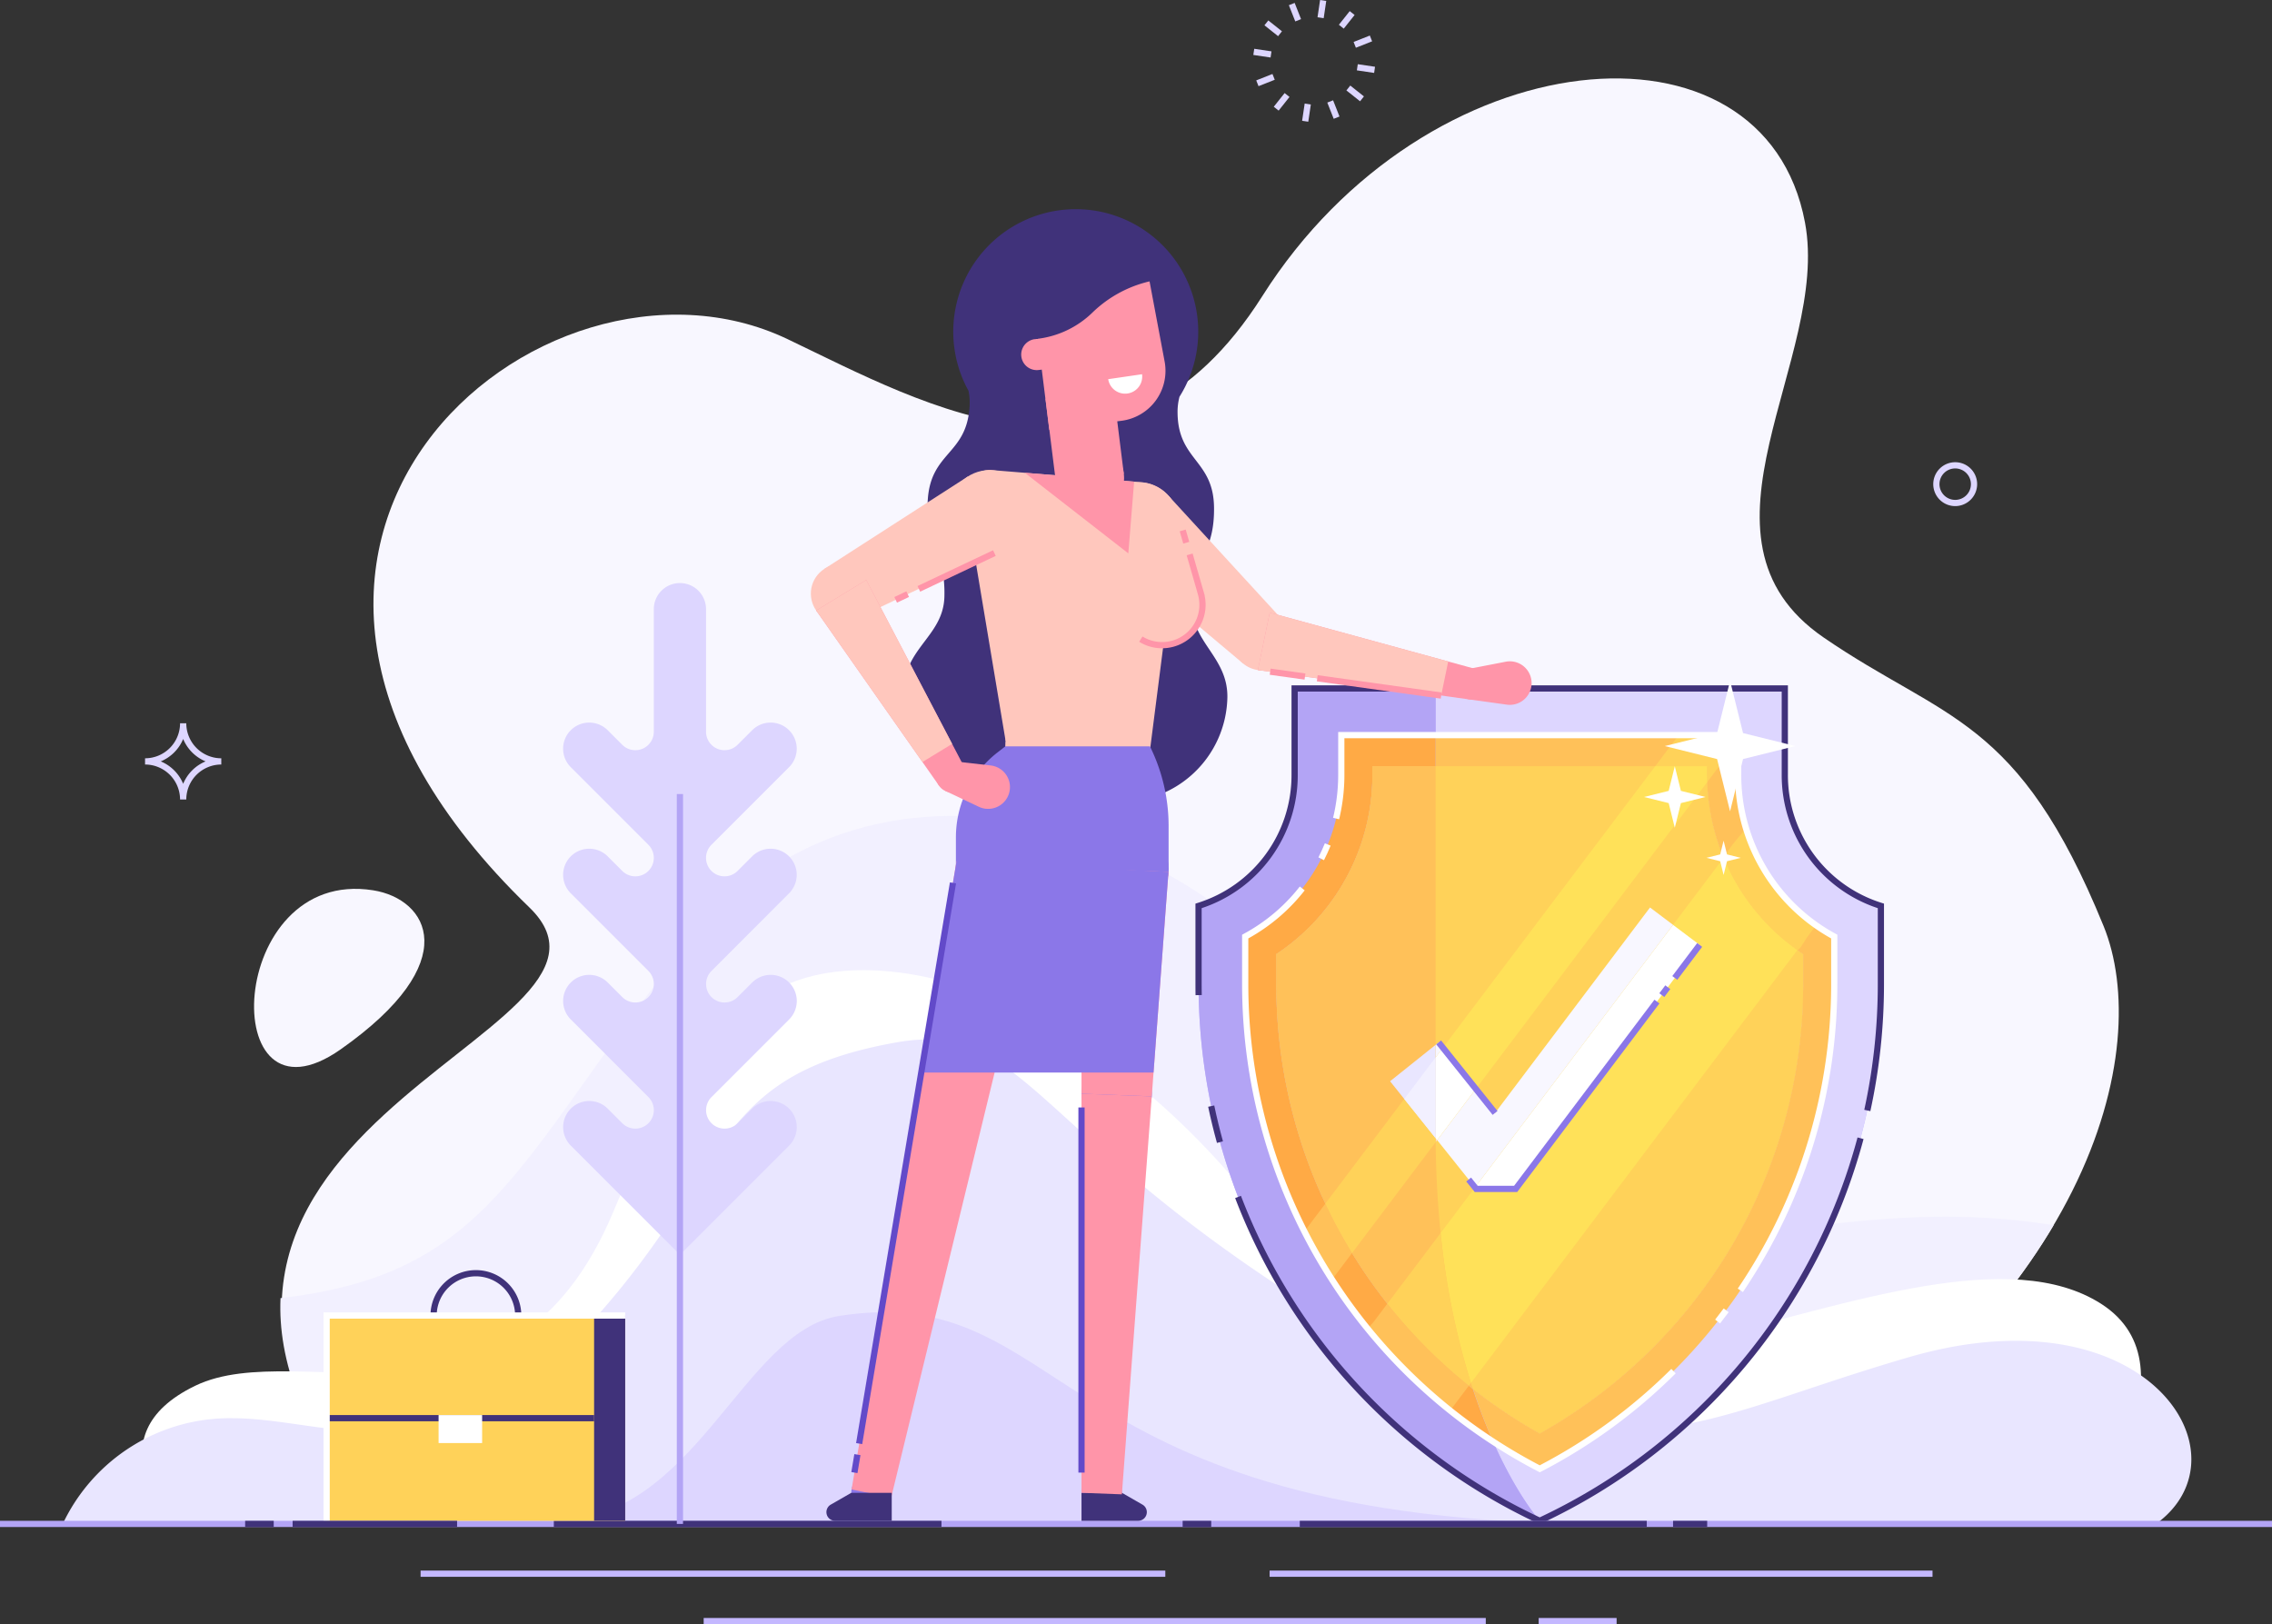 <svg xmlns="http://www.w3.org/2000/svg" width="423.11" height="302.477" viewBox="0 0 423.11 302.477">
  <rect x="0" y="0" width="423.11" height="302.477" fill="#333333" stroke="none"/>
  <g id="Grupo_14344" data-name="Grupo 14344" transform="translate(-92.621 -79.149)">
    <g id="Grupo_14324" data-name="Grupo 14324" transform="translate(139.934 93.753)">
      <path id="Trazado_25046" data-name="Trazado 25046" d="M200.359,373.56H452.967c67.959-39.524,78.71-88.753,69.506-111.342-15.924-39.083-29.539-38.227-52.127-53.732-27.159-18.643,1.292-51.784-3.475-77.268-7.558-40.439-70.447-34.665-101.058,13.678-26.215,41.4-62.657,20.327-88.42,8.021-45.756-21.856-117.866,38.434-48.074,105.844C254.514,283.1,141.579,299.1,200.359,373.56Z" transform="translate(-178.04 -104.364)" fill="#f8f7ff"/>
      <path id="Trazado_25047" data-name="Trazado 25047" d="M196.486,365.215c-27.46-4.362-29.349,45.99-6.055,29.626S206.7,366.838,196.486,365.215Z" transform="translate(-174.309 -214.019)" fill="#f8f7ff"/>
    </g>
    <path id="Trazado_25048" data-name="Trazado 25048" d="M512.989,417.722c-10.721,18.117-29.377,37.514-59.211,55.046H199.727C186.782,456.2,182.27,442.65,182.791,431.3c38.791-4.455,43.69-25.021,74.122-64.059,38.747-49.7,103.569-16.3,115.686,7.634s21.7,55.307,64.117,48.021C467.227,417.658,489.2,413.87,512.989,417.722Z" transform="translate(-37.927 -110.401)" fill="#f2f0ff"/>
    <path id="Trazado_25049" data-name="Trazado 25049" d="M144.182,494.218s-15.638-16.273,4.054-25.749,58.872,13.152,77.9-32.568c10.286-24.712,21.72-40.9,38.821-44.124,22.5-4.246,60.755,10.855,90.629,56.935S469.5,431.83,503.089,453.2c18.817,11.969-3.861,41.022-3.861,41.022Z" transform="translate(-19.219 -131.268)" fill="#fff"/>
    <path id="Trazado_25050" data-name="Trazado 25050" d="M112.794,503.6a34.391,34.391,0,0,1,31.662-19.682c17.281,0,38.293,11.176,61.781-12.571,32.135-32.49,24.953-50.853,61.827-57.421,23.923-4.262,25.3,17.331,79.87,50.937s64.715,20.437,108.734,7.669,63.9,18.117,45.949,31.069Z" transform="translate(-8.489 -140.652)" fill="#e9e6ff"/>
    <path id="Trazado_25051" data-name="Trazado 25051" d="M270.69,539.917c26.353,0,35.123-35.344,53.17-38.156,43.422-6.767,38.148,38.738,143.333,38.738S270.69,539.917,270.69,539.917Z" transform="translate(-74.932 -177.549)" fill="#ddd6ff"/>
    <g id="Grupo_14331" data-name="Grupo 14331" transform="translate(326.025 79.149)">
      <g id="Grupo_14325" data-name="Grupo 14325" transform="translate(9.087 0)">
        <rect id="Rectángulo_2774" data-name="Rectángulo 2774" width="3.249" height="1.159" transform="matrix(0.147, -0.989, 0.989, 0.147, 2.869, 3.214)" fill="#ddd6ff"/>
        <rect id="Rectángulo_2775" data-name="Rectángulo 2775" width="3.249" height="1.159" transform="matrix(0.147, -0.989, 0.989, 0.147, 0, 22.496)" fill="#ddd6ff"/>
      </g>
      <g id="Grupo_14326" data-name="Grupo 14326" transform="translate(6.62 0.543)">
        <rect id="Rectángulo_2776" data-name="Rectángulo 2776" width="1.158" height="3.249" transform="matrix(0.93, -0.367, 0.367, 0.93, 0, 0.425)" fill="#ddd6ff"/>
        <rect id="Rectángulo_2777" data-name="Rectángulo 2777" width="1.158" height="3.249" transform="translate(7.157 18.559) rotate(-21.536)" fill="#ddd6ff"/>
      </g>
      <g id="Grupo_14327" data-name="Grupo 14327" transform="translate(2.069 3.807)">
        <rect id="Rectángulo_2778" data-name="Rectángulo 2778" width="1.159" height="3.249" transform="translate(0 0.907) rotate(-51.537)" fill="#ddd6ff"/>
        <rect id="Rectángulo_2779" data-name="Rectángulo 2779" width="1.159" height="3.249" transform="translate(15.265 13.033) rotate(-51.539)" fill="#ddd6ff"/>
      </g>
      <g id="Grupo_14328" data-name="Grupo 14328" transform="translate(0 9.087)">
        <rect id="Rectángulo_2780" data-name="Rectángulo 2780" width="1.159" height="3.249" transform="matrix(0.147, -0.989, 0.989, 0.147, 0, 1.146)" fill="#ddd6ff"/>
        <rect id="Rectángulo_2781" data-name="Rectángulo 2781" width="1.159" height="3.249" transform="translate(19.282 4.015) rotate(-81.542)" fill="#ddd6ff"/>
      </g>
      <g id="Grupo_14329" data-name="Grupo 14329" transform="translate(0.543 6.62)">
        <rect id="Rectángulo_2782" data-name="Rectángulo 2782" width="3.249" height="1.158" transform="translate(0 8.351) rotate(-21.552)" fill="#ddd6ff"/>
        <rect id="Rectángulo_2783" data-name="Rectángulo 2783" width="3.249" height="1.158" transform="translate(18.133 1.193) rotate(-21.542)" fill="#ddd6ff"/>
      </g>
      <g id="Grupo_14330" data-name="Grupo 14330" transform="translate(3.807 2.069)">
        <rect id="Rectángulo_2784" data-name="Rectángulo 2784" width="3.249" height="1.159" transform="matrix(0.622, -0.783, 0.783, 0.622, 0, 17.809)" fill="#ddd6ff"/>
        <rect id="Rectángulo_2785" data-name="Rectángulo 2785" width="3.249" height="1.159" transform="translate(12.126 2.544) rotate(-51.542)" fill="#ddd6ff"/>
      </g>
    </g>
    <path id="Trazado_25052" data-name="Trazado 25052" d="M146.938,325.906H145.78a6.527,6.527,0,0,0-6.52-6.519v-1.158a6.527,6.527,0,0,0,6.52-6.52h1.158a6.527,6.527,0,0,0,6.52,6.52v1.158A6.527,6.527,0,0,0,146.938,325.906Zm-4.753-7.1a7.721,7.721,0,0,1,4.174,4.173,7.722,7.722,0,0,1,4.173-4.173,7.724,7.724,0,0,1-4.173-4.174A7.723,7.723,0,0,1,142.186,318.807Z" transform="translate(-19.626 -97.862)" fill="#ddd6ff"/>
    <path id="Trazado_25053" data-name="Trazado 25053" d="M718.307,235.94a4.086,4.086,0,1,1,4.086-4.086A4.091,4.091,0,0,1,718.307,235.94Zm0-7.014a2.928,2.928,0,1,0,2.927,2.928A2.931,2.931,0,0,0,718.307,228.926Z" transform="translate(-261.573 -62.54)" fill="#ddd6ff"/>
    <path id="Trazado_25054" data-name="Trazado 25054" d="M605.063,341.009A25.6,25.6,0,0,1,587.168,316.6V300.52H495.886V316.6a25.6,25.6,0,0,1-17.895,24.412h0v14.58a110.359,110.359,0,0,0,63.536,99.933h0a110.358,110.358,0,0,0,63.536-99.933v-14.58Z" transform="translate(-162.166 -93.154)" fill="#c4b8ff"/>
    <path id="Trazado_25055" data-name="Trazado 25055" d="M637.139,341.007v14.578a110.35,110.35,0,0,1-63.532,99.934s-19.385-21.534-19.385-72.214v-82.79h65.026v16.078A25.593,25.593,0,0,0,637.139,341.007Z" transform="translate(-194.245 -93.153)" fill="#ddd6ff"/>
    <path id="Trazado_25056" data-name="Trazado 25056" d="M541.529,455.52a110.353,110.353,0,0,1-63.537-99.934V341.007a25.6,25.6,0,0,0,17.9-24.413V300.516h26.255v82.79C522.144,433.985,541.529,455.52,541.529,455.52Z" transform="translate(-162.166 -93.153)" fill="#b3a4f5"/>
    <path id="Trazado_25057" data-name="Trazado 25057" d="M602.678,378.809l-1.132-.247a110.005,110.005,0,0,0,2.518-23.394V341.009a26.074,26.074,0,0,1-17.895-24.833v-15.5H496.044v15.5a26.075,26.075,0,0,1-17.895,24.833v14.159q0,1.014.019,2.024l-1.158.021q-.018-1.02-.018-2.046v-15l.4-.128a24.923,24.923,0,0,0,17.49-23.859V299.52h92.442v16.656a24.923,24.923,0,0,0,17.489,23.859l.405.128v15A111.186,111.186,0,0,1,602.678,378.809Z" transform="translate(-161.745 -92.733)" fill="#40327a"/>
    <path id="Trazado_25058" data-name="Trazado 25058" d="M546.479,516.909l-.246-.115a110.455,110.455,0,0,1-56.475-60.626l1.081-.416a109.3,109.3,0,0,0,55.64,59.878,109.575,109.575,0,0,0,59.186-70.752l1.118.3a110.729,110.729,0,0,1-60.059,71.616Z" transform="translate(-167.118 -153.901)" fill="#40327a"/>
    <path id="Trazado_25059" data-name="Trazado 25059" d="M539.165,447.091A101.677,101.677,0,0,1,492.992,361.9v-8.862a34.142,34.142,0,0,0,17.9-30.13v-7.391h17.567v5.792H516.68v1.6a40,40,0,0,1-17.9,33.4V361.9a95.835,95.835,0,0,0,36.6,75.359A103.576,103.576,0,0,0,539.165,447.091Z" transform="translate(-168.479 -99.465)" fill="#ffaa45"/>
    <path id="Trazado_25060" data-name="Trazado 25060" d="M558.133,532.067l0,0c-.348-.278-.7-.562-1.048-.846C557.428,531.511,557.782,531.787,558.133,532.067Z" transform="translate(-195.448 -190.237)" fill="#ffaa45"/>
    <path id="Trazado_25061" data-name="Trazado 25061" d="M601.1,360.517v5.589a95.877,95.877,0,0,1-49.052,83.67,94.887,94.887,0,0,1-12.453-8.311,95.834,95.834,0,0,1-36.6-75.359v-5.589a40,40,0,0,0,17.9-33.4v-1.6H583.21v1.6A40.005,40.005,0,0,0,601.1,360.517Z" transform="translate(-172.687 -103.673)" fill="#ffc159"/>
    <path id="Trazado_25062" data-name="Trazado 25062" d="M552.048,449.778a95.883,95.883,0,0,1-49.057-83.669v-5.592a39.995,39.995,0,0,0,17.895-33.4v-1.6h62.323v1.6a40,40,0,0,0,17.895,33.4v5.592a95.881,95.881,0,0,1-49.056,83.669Z" transform="translate(-172.686 -103.674)" fill="#ffc159"/>
    <path id="Trazado_25063" data-name="Trazado 25063" d="M601.1,360.517v5.589a95.877,95.877,0,0,1-49.052,83.67,94.887,94.887,0,0,1-12.453-8.311,95.834,95.834,0,0,1-36.6-75.359v-5.589a40,40,0,0,0,17.9-33.4v-1.6H583.21v1.6A40.005,40.005,0,0,0,601.1,360.517Z" transform="translate(-172.687 -103.673)" fill="#ffc159"/>
    <g id="Grupo_14332" data-name="Grupo 14332" transform="translate(329.058 371.641)">
      <path id="Trazado_25064" data-name="Trazado 25064" d="M500.838,585.148h0Z" transform="translate(-500.838 -584.569)" fill="#ddd6ff"/>
      <rect id="Rectángulo_2786" data-name="Rectángulo 2786" width="123.451" height="1.158" transform="translate(0)" fill="#c4b8ff"/>
    </g>
    <g id="Grupo_14333" data-name="Grupo 14333" transform="translate(379.164 380.468)">
      <path id="Trazado_25065" data-name="Trazado 25065" d="M587.348,600.387h0Z" transform="translate(-587.348 -599.808)" fill="#ddd6ff"/>
      <rect id="Rectángulo_2787" data-name="Rectángulo 2787" width="14.516" height="1.158" transform="translate(0)" fill="#c4b8ff"/>
    </g>
    <g id="Grupo_14334" data-name="Grupo 14334" transform="translate(223.664 380.468)">
      <path id="Trazado_25066" data-name="Trazado 25066" d="M318.872,600.387h0Z" transform="translate(-318.872 -599.808)" fill="#ddd6ff"/>
      <rect id="Rectángulo_2788" data-name="Rectángulo 2788" width="145.652" height="1.158" transform="translate(0)" fill="#c4b8ff"/>
    </g>
    <g id="Grupo_14335" data-name="Grupo 14335" transform="translate(170.946 371.641)">
      <path id="Trazado_25067" data-name="Trazado 25067" d="M227.852,585.148h0Z" transform="translate(-227.852 -584.569)" fill="#ddd6ff"/>
      <rect id="Rectángulo_2789" data-name="Rectángulo 2789" width="138.689" height="1.158" fill="#c4b8ff"/>
    </g>
    <rect id="Rectángulo_2790" data-name="Rectángulo 2790" width="423.11" height="1.158" transform="translate(92.621 362.37)" fill="#b3a4f5"/>
    <rect id="Rectángulo_2791" data-name="Rectángulo 2791" width="5.322" height="1.158" transform="translate(138.273 362.37)" fill="#40327a"/>
    <rect id="Rectángulo_2792" data-name="Rectángulo 2792" width="64.622" height="1.158" transform="translate(334.674 362.371)" fill="#40327a"/>
    <rect id="Rectángulo_2793" data-name="Rectángulo 2793" width="5.322" height="1.158" transform="translate(312.863 362.37)" fill="#40327a"/>
    <rect id="Rectángulo_2794" data-name="Rectángulo 2794" width="72.191" height="1.158" transform="translate(195.758 362.37)" fill="#40327a"/>
    <path id="Trazado_25068" data-name="Trazado 25068" d="M482.72,441.573c-.613-2.215-1.164-4.482-1.638-6.738l1.133-.239c.469,2.233,1.015,4.476,1.621,6.668Z" transform="translate(-163.467 -149.574)" fill="#40327a"/>
    <path id="Trazado_25069" data-name="Trazado 25069" d="M628.451,353.036V361.9a101.677,101.677,0,0,1-54.845,90.25c-.5-.255-.99-.521-1.482-.788-.51-.272-1.02-.55-1.524-.834q-1.251-.7-2.485-1.442l-.608-.365c-.337-.208-.678-.417-1.014-.631-.528-.324-1.049-.66-1.564-1a103.608,103.608,0,0,1-3.776-9.835,94.884,94.884,0,0,0,12.453,8.311,95.876,95.876,0,0,0,49.052-83.67v-5.589a40.005,40.005,0,0,1-17.891-33.4v-1.6H554.221v-5.792H610.56v7.391A34.148,34.148,0,0,0,628.451,353.036Z" transform="translate(-194.244 -99.465)" fill="#ffc159"/>
    <path id="Trazado_25070" data-name="Trazado 25070" d="M622.659,360.517v5.589a95.876,95.876,0,0,1-49.052,83.67,94.89,94.89,0,0,1-12.453-8.311c-3.77-11.456-6.933-27.17-6.933-47.639v-68.31h50.547v1.6A40.005,40.005,0,0,0,622.659,360.517Z" transform="translate(-194.244 -103.673)" fill="#ffd259"/>
    <path id="Trazado_25071" data-name="Trazado 25071" d="M640.269,315.516v1.106l-5.769,7.651c-.018-.458-.023-.909-.023-1.367v-1.6h-9.655l4.367-5.792Z" transform="translate(-223.954 -99.465)" fill="#ffd259"/>
    <path id="Trazado_25072" data-name="Trazado 25072" d="M604.791,328.481l-50.558,67.036c-.012-.562-.012-1.124-.012-1.691V379.734l40.892-54.218h9.655v1.6C604.768,327.572,604.773,328.024,604.791,328.481Z" transform="translate(-194.244 -103.673)" fill="#ffe159"/>
    <path id="Trazado_25073" data-name="Trazado 25073" d="M554.231,445.136l.284.353-.278.365C554.231,445.617,554.231,445.379,554.231,445.136Z" transform="translate(-194.248 -154.01)" fill="#ffd4cc"/>
    <path id="Trazado_25074" data-name="Trazado 25074" d="M520.9,475.345l-3.729,4.946c-.1-.151-.2-.307-.3-.463-.886-1.4-1.738-2.8-2.548-4.234-.145-.249-.29-.5-.429-.759q-.686-1.234-1.343-2.485c-.168-.324-.336-.654-.5-.985-.005-.017-.017-.029-.023-.046l3.909-5.184A96.089,96.089,0,0,0,520.9,475.345Z" transform="translate(-176.486 -162.847)" fill="#ffc159"/>
    <path id="Trazado_25075" data-name="Trazado 25075" d="M539.315,434.909,523.74,455.563a96.107,96.107,0,0,1-4.969-9.209L539.3,419.126v14.092C539.3,433.785,539.3,434.347,539.315,434.909Z" transform="translate(-179.327 -143.064)" fill="#ffd259"/>
    <path id="Trazado_25076" data-name="Trazado 25076" d="M664.03,363.53l-1.649,2.185c-.336.445-1.269,2.247-1.809,2.4-.332.092-1.808-1.288-2.12-1.542q-1.212-.988-2.345-2.068a39.892,39.892,0,0,1-7.871-10.5c-.288-.556-1.527-2.386-1.42-3.044.028-.177.3-.348.384-.51.9-1.776,2.576-3.415,3.78-5.01A33.993,33.993,0,0,0,664.03,363.53Z" transform="translate(-233.207 -112.055)" fill="#ffd259"/>
    <path id="Trazado_25077" data-name="Trazado 25077" d="M654.695,347.469c-.255-.666-.48-1.344-.683-2.033Q654.324,346.47,654.695,347.469Z" transform="translate(-236.237 -112.055)" fill="#ffe159"/>
    <path id="Trazado_25078" data-name="Trazado 25078" d="M622.253,372.168l-60.775,80.595a139.086,139.086,0,0,1-5.647-27.923l52.7-69.874A39.887,39.887,0,0,0,622.253,372.168Z" transform="translate(-194.922 -116.066)" fill="#ffe159"/>
    <path id="Trazado_25079" data-name="Trazado 25079" d="M551.3,513.589l-3.493,4.634a101.559,101.559,0,0,1-12.823-12.233c-.451-.513-2.481-2.345-2.429-2.951.031-.36.8-1.055,1.016-1.346l2.548-3.377A95.714,95.714,0,0,0,551.3,513.589Z" transform="translate(-185.128 -176.388)" fill="#ffc159"/>
    <path id="Trazado_25080" data-name="Trazado 25080" d="M554.274,503.529l-.382.5a95.594,95.594,0,0,1-15.181-15.273l9.916-13.153A139.077,139.077,0,0,0,554.274,503.529Z" transform="translate(-187.717 -166.832)" fill="#ffd259"/>
    <path id="Trazado_25081" data-name="Trazado 25081" d="M645,502.652l-.911-.716q.806-1.027,1.587-2.076l.93.692Q645.813,501.613,645,502.652Z" transform="translate(-232.06 -177.038)" fill="#fff"/>
    <path id="Trazado_25082" data-name="Trazado 25082" d="M597.567,418.818l-.959-.649c.546-.806,1.087-1.63,1.608-2.449A100.932,100.932,0,0,0,614,361.48v-8.523A34.771,34.771,0,0,1,596.1,322.489v-6.81H523.355v6.81a35.282,35.282,0,0,1-.982,8.278l-1.127-.273a34.081,34.081,0,0,0,.951-8.005V314.52h75.066v7.969A33.612,33.612,0,0,0,614.853,352.1l.3.164v9.211a102.082,102.082,0,0,1-15.964,54.859C598.667,417.169,598.119,418,597.567,418.818Z" transform="translate(-180.368 -99.046)" fill="#fff"/>
    <path id="Trazado_25083" data-name="Trazado 25083" d="M517.567,353.447l-1.032-.527c.436-.854.839-1.736,1.2-2.621l1.073.435C518.435,351.651,518.018,352.564,517.567,353.447Z" transform="translate(-178.386 -114.102)" fill="#fff"/>
    <path id="Trazado_25084" data-name="Trazado 25084" d="M547.419,473.284l-.267-.139a102.253,102.253,0,0,1-55.161-90.762v-9.211l.3-.164a33.358,33.358,0,0,0,10.447-8.815l.912.715a34.5,34.5,0,0,1-10.5,8.953v8.523a101.092,101.092,0,0,0,54.269,89.6,100.822,100.822,0,0,0,24.505-17.95l.817.821a102.008,102.008,0,0,1-25.056,18.3Z" transform="translate(-168.057 -119.948)" fill="#fff"/>
    <path id="Trazado_25085" data-name="Trazado 25085" d="M608.722,380.262,574.452,425.7H567.1l-.22-.272,36.883-48.9Z" transform="translate(-199.572 -125.138)" fill="#fff"/>
    <path id="Trazado_25086" data-name="Trazado 25086" d="M561.71,423.694l-7.2,9.545-.284-.353c-.005-.324-.005-.649-.005-.973V417.821l1.355-1.8Z" transform="translate(-194.245 -141.76)" fill="#fff"/>
    <path id="Trazado_25087" data-name="Trazado 25087" d="M555.577,415.306l-1.355,1.8v-2.334l.562-.452Z" transform="translate(-194.244 -141.04)" fill="#f8f7ff"/>
    <path id="Trazado_25088" data-name="Trazado 25088" d="M598.648,374.173l-36.883,48.9-7.043-8.81,7.2-9.545L565.5,409.2l28.855-38.262Z" transform="translate(-194.455 -122.786)" fill="#f8f7ff"/>
    <path id="Trazado_25089" data-name="Trazado 25089" d="M548.062,432.495l-5.849-7.315-2.641-3.3,8.485-6.782v16.426C548.057,431.846,548.057,432.171,548.062,432.495Z" transform="translate(-188.08 -141.369)" fill="#e9e6ff"/>
    <path id="Trazado_25090" data-name="Trazado 25090" d="M549.981,434.191l-5.849-7.315,5.844-7.75v14.092C549.976,433.542,549.976,433.866,549.981,434.191Z" transform="translate(-189.999 -143.064)" fill="#f2f0ff"/>
    <path id="Trazado_25091" data-name="Trazado 25091" d="M573.554,436.4h-7.917l-1.574-1.966.9-.724,1.227,1.532h6.783l26.142-34.66.925.7Z" transform="translate(-198.386 -135.261)" fill="#8b77e8"/>
    <rect id="Rectángulo_2795" data-name="Rectángulo 2795" width="1.853" height="1.159" transform="matrix(0.602, -0.798, 0.798, 0.602, 401.634, 264.127)" fill="#8b77e8"/>
    <rect id="Rectángulo_2796" data-name="Rectángulo 2796" width="7.699" height="1.159" transform="matrix(0.602, -0.798, 0.798, 0.602, 404.051, 260.921)" fill="#8b77e8"/>
    <rect id="Rectángulo_2797" data-name="Rectángulo 2797" width="1.158" height="16.821" transform="translate(360.086 273.637) rotate(-38.654)" fill="#8b77e8"/>
    <path id="Trazado_25092" data-name="Trazado 25092" d="M640.06,298.049l2.417,9.738,9.738,2.417-9.738,2.417-2.417,9.738-2.417-9.738-9.738-2.417,9.738-2.417Z" transform="translate(-225.251 -92.115)" fill="#fff"/>
    <path id="Trazado_25093" data-name="Trazado 25093" d="M626.956,325.52l1.139,4.588,4.588,1.139-4.588,1.139-1.139,4.588-1.139-4.588-4.588-1.139,4.588-1.139Z" transform="translate(-222.442 -103.675)" fill="#fff"/>
    <path id="Trazado_25094" data-name="Trazado 25094" d="M644.49,349.453l.635,2.558,2.558.635-2.558.635-.635,2.558-.635-2.558-2.558-.635,2.558-.635Z" transform="translate(-230.886 -113.745)" fill="#fff"/>
    <rect id="Rectángulo_2798" data-name="Rectángulo 2798" width="6.354" height="1.158" transform="translate(404.193 362.37)" fill="#40327a"/>
    <g id="Grupo_14336" data-name="Grupo 14336" transform="translate(197.487 187.733)">
      <path id="Trazado_25095" data-name="Trazado 25095" d="M315.757,317.522h0a4.864,4.864,0,0,0-6.877,0l-2.713,2.712a3.441,3.441,0,0,1-5.874-2.433h0a3.443,3.443,0,0,1,1.008-2.434l14.457-14.457a4.864,4.864,0,0,0,0-6.879h0a4.864,4.864,0,0,0-6.877,0l-2.713,2.712a3.441,3.441,0,0,1-5.874-2.434V271.487a4.864,4.864,0,0,0-4.863-4.863h0a4.864,4.864,0,0,0-4.864,4.863V294.31a3.442,3.442,0,0,1-5.875,2.434l-2.712-2.712a4.864,4.864,0,0,0-6.877,0h0a4.863,4.863,0,0,0,0,6.879l14.457,14.457a3.443,3.443,0,0,1,1.008,2.434h0a3.441,3.441,0,0,1-5.874,2.433l-2.712-2.712a4.864,4.864,0,0,0-6.877,0h0a4.863,4.863,0,0,0,0,6.879l14.457,14.457a3.441,3.441,0,0,1,1.008,2.433h0a3.441,3.441,0,0,1-5.874,2.434l-2.712-2.712a4.863,4.863,0,0,0-6.877,0h0a4.863,4.863,0,0,0,0,6.879l14.457,14.457a3.441,3.441,0,0,1,1.008,2.433h0a3.441,3.441,0,0,1-5.874,2.434l-2.712-2.712a4.864,4.864,0,0,0-6.877,0h0a4.864,4.864,0,0,0,0,6.88l20.329,20.328,20.328-20.328a4.865,4.865,0,0,0,0-6.88h0a4.864,4.864,0,0,0-6.877,0l-2.713,2.712a3.441,3.441,0,0,1-5.874-2.434h0a3.441,3.441,0,0,1,1.008-2.433l14.457-14.457a4.864,4.864,0,0,0,0-6.879h0a4.863,4.863,0,0,0-6.877,0l-2.713,2.712a3.441,3.441,0,0,1-5.874-2.434h0a3.441,3.441,0,0,1,1.008-2.433L315.758,324.4A4.864,4.864,0,0,0,315.757,317.522Z" transform="translate(-273.676 -266.624)" fill="#ddd6ff"/>
      <rect id="Rectángulo_2799" data-name="Rectángulo 2799" width="1.158" height="135.923" transform="translate(21.174 39.293)" fill="#b3a4f5"/>
    </g>
    <g id="Grupo_14340" data-name="Grupo 14340" transform="translate(152.868 315.684)">
      <g id="Grupo_14339" data-name="Grupo 14339" transform="translate(0.579)">
        <path id="Trazado_25096" data-name="Trazado 25096" d="M239.495,504.451a8.458,8.458,0,1,1,8.457-8.458A8.468,8.468,0,0,1,239.495,504.451Zm0-15.757a7.3,7.3,0,1,0,7.3,7.3A7.307,7.307,0,0,0,239.495,488.694Z" transform="translate(-211.693 -487.536)" fill="#40327a"/>
        <g id="Grupo_14338" data-name="Grupo 14338" transform="translate(0 8.457)">
          <g id="Grupo_14337" data-name="Grupo 14337">
            <rect id="Rectángulo_2800" data-name="Rectángulo 2800" width="55.603" height="38.227" fill="#ffd259"/>
          </g>
        </g>
        <rect id="Rectángulo_2801" data-name="Rectángulo 2801" width="5.792" height="38.227" transform="translate(49.811 8.457)" fill="#40327a"/>
        <rect id="Rectángulo_2802" data-name="Rectángulo 2802" width="49.811" height="1.158" transform="translate(0 26.992)" fill="#40327a"/>
        <rect id="Rectángulo_2803" data-name="Rectángulo 2803" width="8.109" height="5.213" transform="translate(20.851 26.992)" fill="#fff"/>
      </g>
      <path id="Trazado_25097" data-name="Trazado 25097" d="M197.8,539.944h-1.158V501.138h56.182V502.3H197.8Z" transform="translate(-196.639 -493.26)" fill="#fff"/>
    </g>
    <g id="Grupo_14341" data-name="Grupo 14341" transform="translate(147.117 362.37)">
      <path id="Trazado_25098" data-name="Trazado 25098" d="M217.337,569.141h0Z" transform="translate(-186.71 -568.561)" fill="#f8f7ff"/>
      <rect id="Rectángulo_2804" data-name="Rectángulo 2804" width="30.627" height="1.158" transform="translate(0)" fill="#40327a"/>
    </g>
    <path id="Trazado_25099" data-name="Trazado 25099" d="M387,227.016c1.838-2.436,3.674-4.811,3.775-8.408.248-8.862-3.693-9.315-3.089-18.166s7.168-8.319,7.772-17.171a10.978,10.978,0,0,0-.191-3.052,22.39,22.39,0,0,1-1.646-3.724c-.079-.226-.151-.458-.217-.683a22.811,22.811,0,1,1,43.263,1.213c-.079.221-.163.436-.248.657l-.007.006a22.617,22.617,0,0,1-1.859,3.645,11.19,11.19,0,0,0-.354,3.023c.107,8.872,6.684,8.708,6.79,17.579s-3.854,9.1-4.1,17.965c-.1,3.6,1.6,6.071,3.3,8.606s3.389,5.141,3.282,8.967a19.877,19.877,0,0,1-20.431,19.316l-20.511-.575a19.873,19.873,0,0,1-19.31-20.43C383.325,231.959,385.165,229.457,387,227.016Z" transform="translate(-122.282 -28.291)" fill="#40327a"/>
    <path id="Trazado_25100" data-name="Trazado 25100" d="M566.676,297.413a2.9,2.9,0,1,0-3.267,2.47A2.9,2.9,0,0,0,566.676,297.413Z" transform="translate(-197.059 -90.46)" fill="#ff95a9"/>
    <path id="Trazado_25101" data-name="Trazado 25101" d="M571.778,291.864v0a4.053,4.053,0,1,1,.217,7.992l-6.884-.957-.155-5.712Z" transform="translate(-198.761 -89.481)" fill="#ff95a9"/>
    <path id="Trazado_25102" data-name="Trazado 25102" d="M499.813,282.018a5.471,5.471,0,1,1-4.666-6.172A5.471,5.471,0,0,1,499.813,282.018Z" transform="translate(-166.766 -82.749)" fill="#ffc7bd"/>
    <path id="Trazado_25103" data-name="Trazado 25103" d="M460.672,238.435l21.495,23.414-7.555,7.884-24.337-20.448Z" transform="translate(-150.503 -67.029)" fill="#ffc7bd"/>
    <path id="Trazado_25104" data-name="Trazado 25104" d="M499.274,276.131l38.437,10.521-1.167,5.661-39.474-5.487Z" transform="translate(-170.194 -82.891)" fill="#ff95a9"/>
    <circle id="Elipse_745" data-name="Elipse 745" cx="7.53" cy="7.53" r="7.53" transform="translate(294.03 175.336) rotate(-38.768)" fill="#ffc7bd"/>
    <path id="Trazado_25105" data-name="Trazado 25105" d="M532.511,285.227l-1.309,6.344-34.134-4.745,2.206-10.7Z" transform="translate(-170.194 -82.89)" fill="#ffc7bd"/>
    <path id="Trazado_25106" data-name="Trazado 25106" d="M456.18,168.327l-2.891-9.587Z" transform="translate(-151.771 -33.492)" fill="none"/>
    <circle id="Elipse_746" data-name="Elipse 746" cx="13.467" cy="13.467" r="13.467" transform="matrix(0.856, -0.517, 0.517, 0.856, 274.813, 213.6)" fill="#ffc7bd"/>
    <circle id="Elipse_747" data-name="Elipse 747" cx="3.765" cy="3.765" r="3.765" transform="translate(251.157 353.391)" fill="#8b77e8"/>
    <circle id="Elipse_748" data-name="Elipse 748" cx="3.765" cy="3.765" r="3.765" transform="translate(294.028 353.391)" fill="#8b77e8"/>
    <path id="Trazado_25107" data-name="Trazado 25107" d="M442.62,241.015l-5.348,41.824-26.845-2.178-7.518-44.988a4.634,4.634,0,0,1,4.945-5.382l27.906,2.264A7.529,7.529,0,0,1,442.62,241.015Z" transform="translate(-130.544 -63.595)" fill="#ffc7bd"/>
    <path id="Trazado_25108" data-name="Trazado 25108" d="M436.108,319.131H409.175l-1.452,1.128a20.057,20.057,0,0,0-7.75,15.837v5.793A8.109,8.109,0,0,0,408.082,350h23.391a8.108,8.108,0,0,0,8.109-8.109v-7.932A33.379,33.379,0,0,0,436.108,319.131Z" transform="translate(-129.336 -100.986)" fill="#8b77e8"/>
    <path id="Trazado_25109" data-name="Trazado 25109" d="M465.292,261.566a7.5,7.5,0,0,0-.276-2.692l.009,0-4.414-15.3-14.474,4.171,4.414,15.3.008,0a7.525,7.525,0,0,0,14.733-1.475Z" transform="translate(-148.762 -69.189)" fill="#ffc7bd"/>
    <rect id="Rectángulo_2805" data-name="Rectángulo 2805" width="1.159" height="2.38" transform="matrix(0.961, -0.277, 0.277, 0.961, 312.318, 178.094)" fill="#ff95a9"/>
    <path id="Trazado_25110" data-name="Trazado 25110" d="M463.162,274.77q-.328,0-.661-.026a8.014,8.014,0,0,1-3.6-1.184l.61-.985a6.844,6.844,0,0,0,3.088,1.013,6.933,6.933,0,0,0,7.234-8.85l-.163-.568.008,0-1.939-6.724,1.113-.321,2.268,7.86-.029.008a8.019,8.019,0,0,1,.154,2.325A8.12,8.12,0,0,1,463.162,274.77Z" transform="translate(-154.131 -74.893)" fill="#ff95a9"/>
    <circle id="Elipse_749" data-name="Elipse 749" cx="7.529" cy="7.529" r="7.529" transform="translate(269.407 166.691)" fill="#ffc7bd"/>
    <path id="Trazado_25111" data-name="Trazado 25111" d="M384.38,232.371l-26.724,17.206,5.312,9.541L391.69,245.5Z" transform="translate(-111.528 -64.477)" fill="#ffc7bd"/>
    <circle id="Elipse_750" data-name="Elipse 750" cx="8.109" cy="8.109" r="8.109" transform="translate(294.028 232.792)" fill="#8b77e8"/>
    <circle id="Elipse_751" data-name="Elipse 751" cx="8.109" cy="8.109" r="8.109" transform="translate(270.637 232.792)" fill="#8b77e8"/>
    <path id="Trazado_25112" data-name="Trazado 25112" d="M447.887,559.138h-7.53v5.213h10.549a1.614,1.614,0,0,0,1.614-1.614h0a1.614,1.614,0,0,0-.81-1.4Z" transform="translate(-146.329 -201.982)" fill="#40327a"/>
    <circle id="Elipse_752" data-name="Elipse 752" cx="6.551" cy="6.551" r="6.551" transform="translate(294.028 276.278)" fill="#8b77e8"/>
    <g id="Grupo_14342" data-name="Grupo 14342" transform="translate(294.028 240.901)">
      <path id="Trazado_25113" data-name="Trazado 25113" d="M440.358,358.419v41.928l13.083.493,3.112-41.811Z" transform="translate(-440.357 -358.419)" fill="#ff95a9"/>
    </g>
    <g id="Grupo_14343" data-name="Grupo 14343" transform="translate(287.32 151.821)">
      <rect id="Rectángulo_2806" data-name="Rectángulo 2806" width="12.742" height="15.69" transform="translate(14.586 15.57) rotate(172.892)" fill="#ff95a9"/>
      <path id="Trazado_25114" data-name="Trazado 25114" d="M432.091,229.022a6.371,6.371,0,1,0,5.534-7.111A6.371,6.371,0,0,0,432.091,229.022Z" transform="translate(-430.15 -211.875)" fill="#ff95a9"/>
    </g>
    <path id="Trazado_25115" data-name="Trazado 25115" d="M424.226,193.679l2.873-.359-.716-5.747-2.874.359a2.9,2.9,0,0,0-2.515,3.232h0A2.9,2.9,0,0,0,424.226,193.679Z" transform="translate(-138.172 -45.625)" fill="#ff95a9"/>
    <path id="Trazado_25116" data-name="Trazado 25116" d="M445.592,164.553l-21.6,2.693,3.477,27.882,13.415-1.673a9.387,9.387,0,0,0,8.064-11.049Z" transform="translate(-139.443 -35.938)" fill="#ff95a9"/>
    <path id="Trazado_25117" data-name="Trazado 25117" d="M424.424,174.462l-.575.072-2.07-16.6,17.109-2.133a8.244,8.244,0,0,1,9.2,7.161l.041.326-.575.071a22.661,22.661,0,0,0-12.991,6.238h0a17.687,17.687,0,0,1-10.138,4.868Z" transform="translate(-138.512 -32.228)" fill="#40327a"/>
    <path id="Trazado_25118" data-name="Trazado 25118" d="M441.4,246.172l1.083-13.355-20.362-1.652Z" transform="translate(-138.655 -63.969)" fill="#ff95a9"/>
    <path id="Trazado_25119" data-name="Trazado 25119" d="M453.44,431.308l-5.564,74.115-7.519-.286V430.81Z" transform="translate(-146.33 -147.981)" fill="#ff95a9"/>
    <path id="Trazado_25120" data-name="Trazado 25120" d="M399.423,327.124a2.9,2.9,0,1,1-2.554-3.2A2.9,2.9,0,0,1,399.423,327.124Z" transform="translate(-126.674 -102.994)" fill="#ff95a9"/>
    <path id="Trazado_25121" data-name="Trazado 25121" d="M404.07,332.772a4.04,4.04,0,0,1-1.282-.368v0l-6.281-2.977,1.566-5.5,6.907.779a4.054,4.054,0,0,1-.909,8.058Z" transform="translate(-127.877 -103.007)" fill="#ff95a9"/>
    <circle id="Elipse_753" data-name="Elipse 753" cx="5.471" cy="5.471" r="5.471" transform="translate(243.545 184.306) rotate(-0.83)" fill="#ffc7bd"/>
    <path id="Trazado_25122" data-name="Trazado 25122" d="M355.052,271.318l22.882,32.627,4.935-3.01-18.494-35.3Z" transform="translate(-110.433 -78.473)" fill="#ff95a9"/>
    <path id="Trazado_25123" data-name="Trazado 25123" d="M374.836,299.529l5.53-3.374-15.992-30.527-9.325,5.689Z" transform="translate(-110.431 -78.471)" fill="#ffc7bd"/>
    <path id="Trazado_25124" data-name="Trazado 25124" d="M385.969,356.1,366.429,473.072l7.371,1.518,28.045-115.224Z" transform="translate(-115.22 -116.541)" fill="#ff95a9"/>
    <path id="Trazado_25125" data-name="Trazado 25125" d="M362.973,559.138h7.53v5.213H359.953a1.614,1.614,0,0,1-1.614-1.614h0a1.614,1.614,0,0,1,.81-1.4Z" transform="translate(-111.816 -201.982)" fill="#40327a"/>
    <path id="Trazado_25126" data-name="Trazado 25126" d="M455.246,199.477a3.186,3.186,0,0,1-6.305.92Z" transform="translate(-149.942 -50.635)" fill="#fff"/>
    <rect id="Rectángulo_2807" data-name="Rectángulo 2807" width="3.393" height="1.158" transform="translate(251.162 353.295) rotate(-80.5)" fill="#624ac9"/>
    <rect id="Rectángulo_2808" data-name="Rectángulo 2808" width="1.158" height="3.746" transform="translate(293.449 265.892)" fill="#624ac9"/>
    <rect id="Rectángulo_2809" data-name="Rectángulo 2809" width="2.479" height="1.158" transform="translate(259.171 190.335) rotate(-25.365)" fill="#ff95a9"/>
    <rect id="Rectángulo_2810" data-name="Rectángulo 2810" width="15.565" height="1.158" transform="matrix(0.904, -0.428, 0.428, 0.904, 263.486, 188.289)" fill="#ff95a9"/>
    <path id="Trazado_25127" data-name="Trazado 25127" d="M388.82,395.432h43.263l2.783-37.38L395.391,356.1Z" transform="translate(-124.642 -116.541)" fill="#8b77e8"/>
    <rect id="Rectángulo_2811" data-name="Rectángulo 2811" width="105.903" height="1.158" transform="matrix(0.165, -0.986, 0.986, 0.165, 252.048, 347.897)" fill="#624ac9"/>
    <rect id="Rectángulo_2812" data-name="Rectángulo 2812" width="1.158" height="67.999" transform="translate(293.449 285.392)" fill="#624ac9"/>
    <rect id="Rectángulo_2813" data-name="Rectángulo 2813" width="1.158" height="6.546" transform="translate(329.08 204.813) rotate(-82.064)" fill="#ff95a9"/>
    <rect id="Rectángulo_2814" data-name="Rectángulo 2814" width="1.158" height="23.302" transform="translate(337.85 206.036) rotate(-82.06)" fill="#ff95a9"/>
  </g>
</svg>
